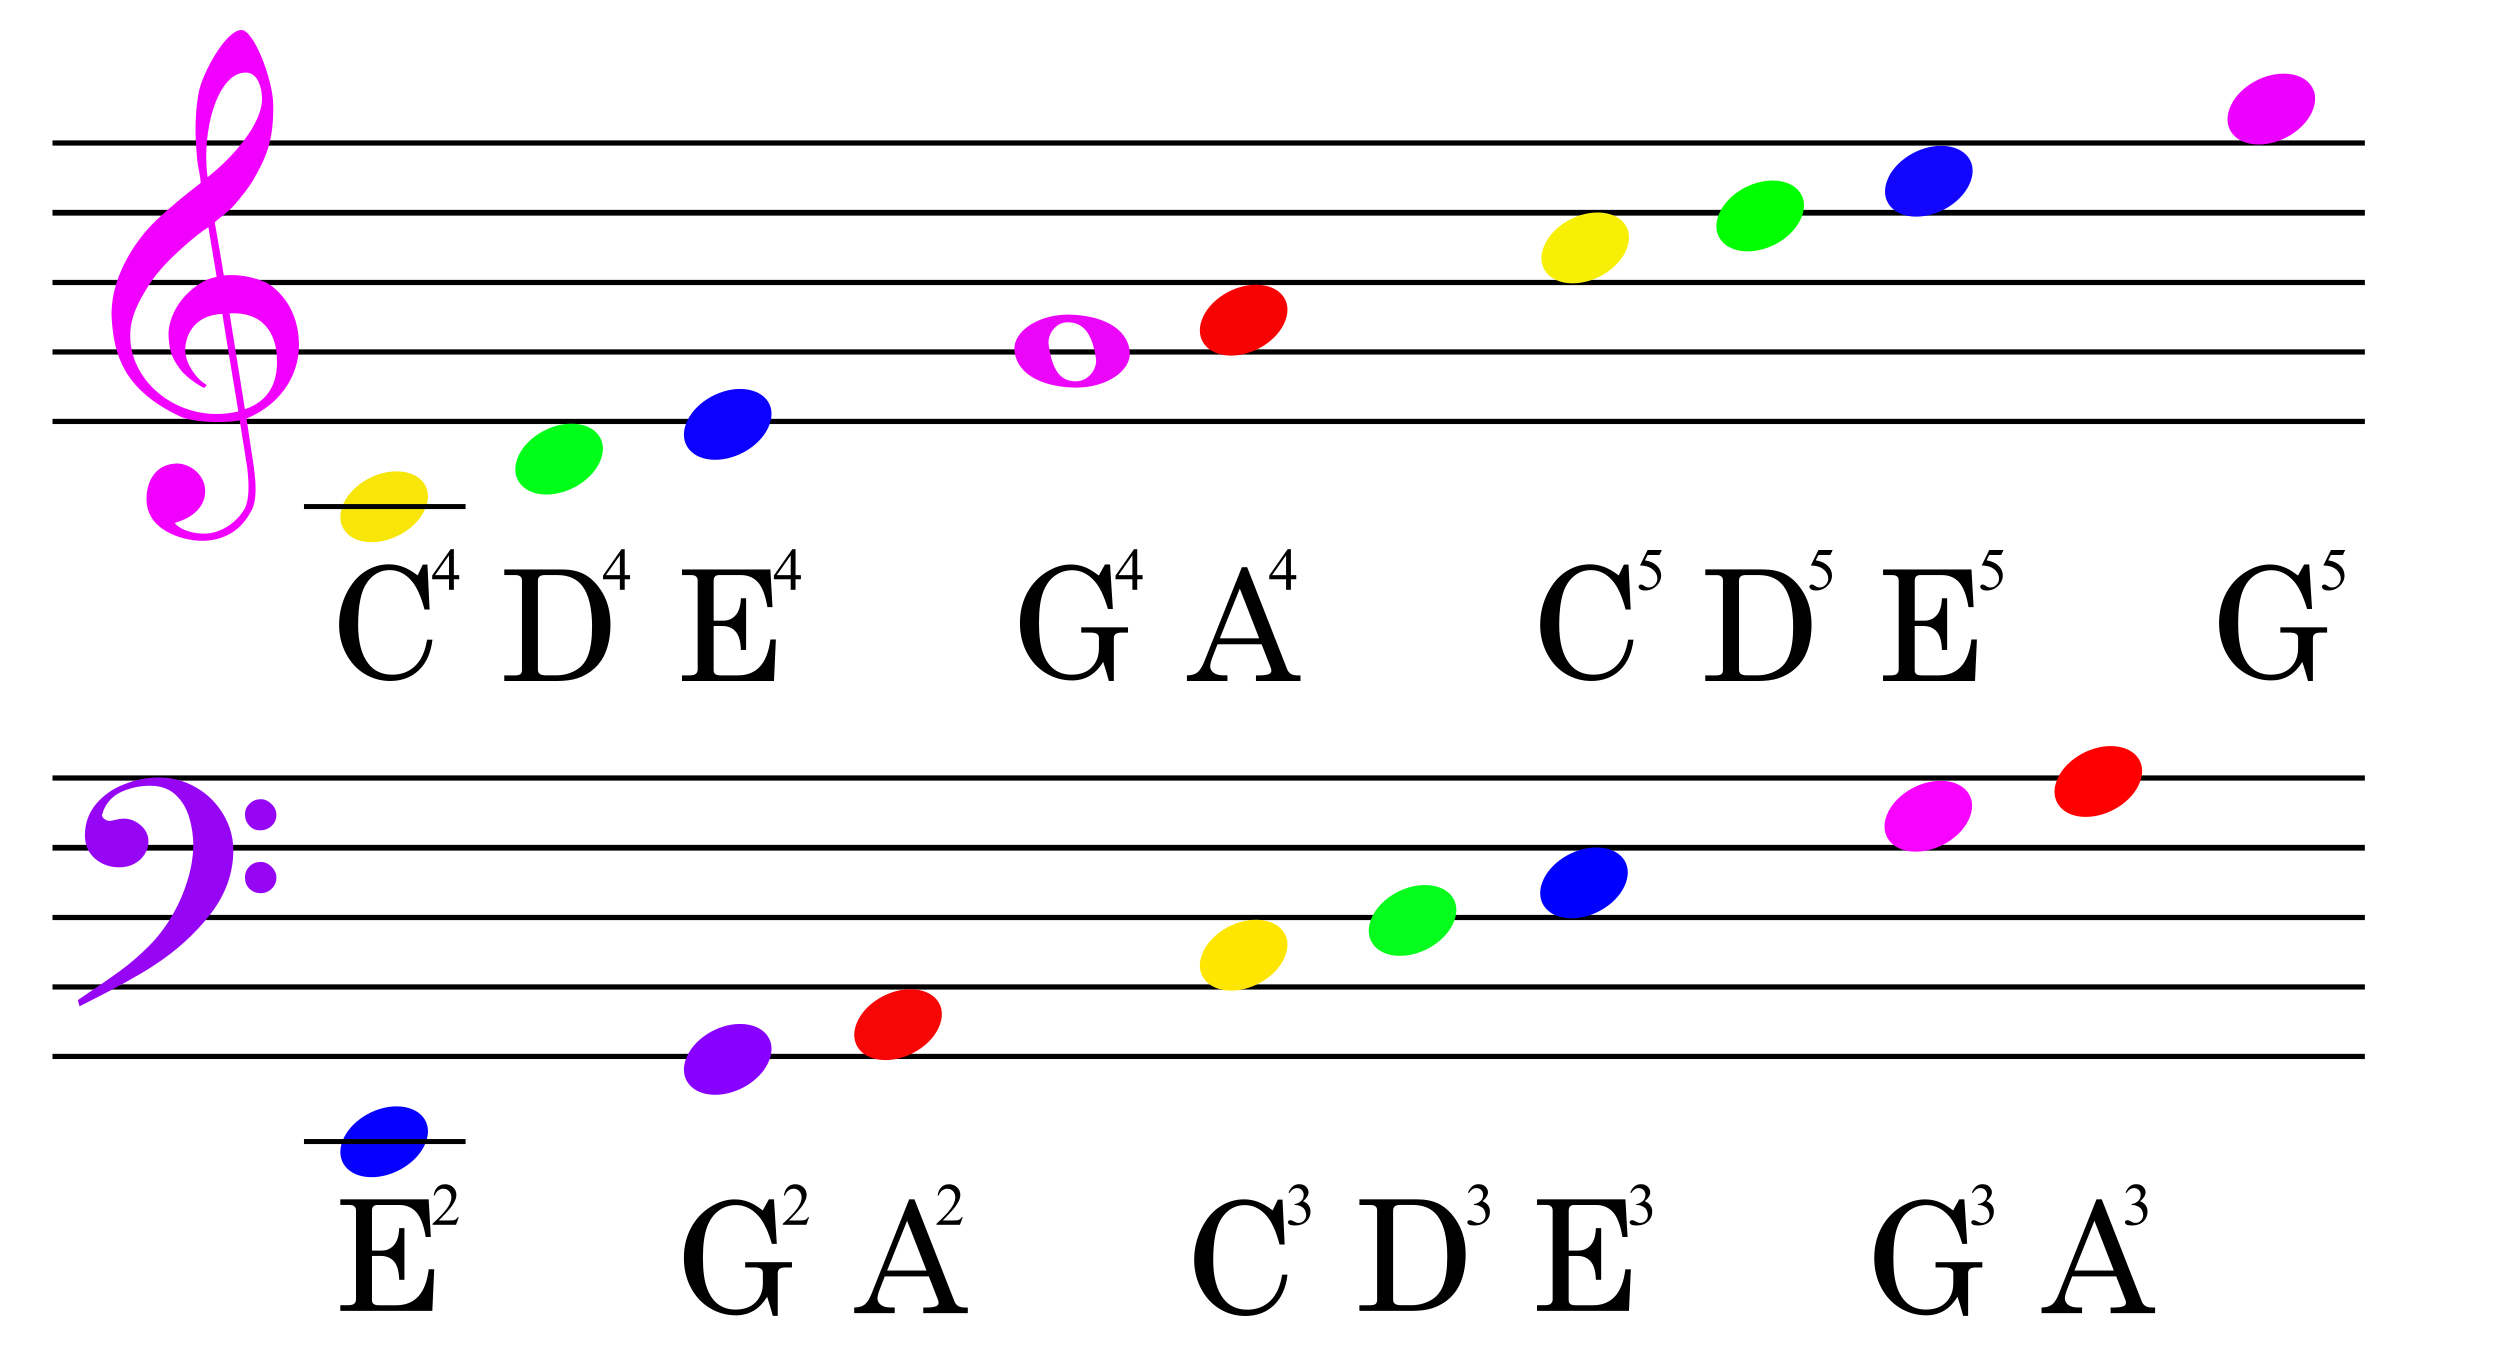 <?xml version="1.0" encoding="utf-8"?>
<!-- Generator: Adobe Illustrator 13.0.2, SVG Export Plug-In . SVG Version: 6.00 Build 14948)  -->
<!DOCTYPE svg PUBLIC "-//W3C//DTD SVG 1.0//EN" "http://www.w3.org/TR/2001/REC-SVG-20010904/DTD/svg10.dtd">
<svg version="1.0" id="Layer_1" xmlns="http://www.w3.org/2000/svg" xmlns:xlink="http://www.w3.org/1999/xlink" x="0px" y="0px"
	 width="500px" height="270px" viewBox="0 0 500 270" enable-background="new 0 0 500 270" xml:space="preserve">
<g id="Layer_1_1_">
</g>
<g id="Layer_2">
	<g id="Layer_2_1_">
		<g>
			<path d="M10.499,29.123v-1.044h462.473v1.044H10.499z M10.499,43.125v-1.153h462.473v1.153H10.499z M10.499,57.02v-1.044h462.473
				v1.044H10.499z M10.499,70.914V69.87h462.473v1.044H10.499z M10.499,84.809v-1.042h462.473v1.042H10.499z"/>
			<path fill="#F200FF" d="M35.969,83.271C24.656,77.888,22.844,70.97,22.35,63.884c-0.55-7.688,4.339-15.486,8.896-19.825
				c2.636-2.471,5.492-4.887,8.898-7.468c-0.111-1.922-0.55-2.692-0.77-5.437c-0.055-1.153-0.769-6.535,0.384-12.741
				C40.472,14.732,45.086,6.056,48.271,6c2.472-0.055,6.261,9.832,6.372,14.774c0.164,7.634-1.647,11.093-3.9,15.047
				c-1.153,1.978-2.361,3.351-3.625,4.889c-1.317,1.592-2.8,2.525-4.173,3.734c0,0,1.758,9.939,1.812,10.654
				c3.515-0.439,7.798,0.821,9.337,1.922c3.898,2.91,5.381,6.92,5.656,10.818c0.495,6.205-2.911,12.741-10.435,15.872
				c0,0,1.153,7.907,1.428,9.556c0.604,4.336,0.495,7.084-0.439,8.84c-1.592,2.966-4.173,5.711-9.171,6.043
				c-3.845,0.218-11.424-1.701-11.808-7.745c-0.221-3.57,1.373-7.413,5.71-7.687c2.636-0.22,5.767,1.977,5.986,5.106
				c0.22,2.692-1.537,5.493-6.095,6.756c0.714,0.989,2.855,2.146,5.931,2.146c3.185,0,6.479-2.146,8.073-4.998
				c0.989-1.867,0.878-5.219,0.495-8.293c-0.166-1.045-1.483-9.337-1.483-9.337C43.878,84.755,38.275,84.369,35.969,83.271z
				 M37.067,70.256c0.109,2.635,2.306,5.712,4.337,6.754c-0.273,0.166-0.548,0.605-0.548,0.605c-2.253-1.1-4.175-2.91-4.669-3.57
				c-1.592-2.14-2.251-3.349-2.471-6.59c-0.219-3.021,1.428-7.083,5.107-9.94c1.922-1.428,2.856-1.758,4.503-2.142l-1.647-9.94
				c-1.703,0.987-8.732,6.646-11.697,11.258c-2.636,4.12-4.229,7.415-3.9,11.479c0.659,9.172,10.709,16.696,21.583,14.115
				c0,0-3.24-19.497-3.187-19.497C38.495,63.005,36.902,67.62,37.067,70.256z M41.517,35.439
				c4.778-3.734,11.258-10.765,10.874-16.202c-0.109-1.701-0.823-4.777-3.295-4.723C43.438,14.569,40.251,26.375,41.517,35.439z
				 M48.985,81.844c6.317-2.142,6.592-7.579,6.372-10.82c-0.221-2.69-1.428-8.733-9.448-8.347L48.985,81.844z"/>
			<g>
				<path fill="#00FF18" d="M114.4,84.738c4.669,0.055,7.25,3.243,5.767,7.14c-1.428,3.955-6.371,7.086-10.984,7.029
					c-4.612-0.052-7.193-3.295-5.712-7.191C104.899,87.815,109.788,84.686,114.4,84.738z"/>
				<g>
					<path d="M100.852,113.887h11.524c1.709,0,3.163,0.303,4.359,0.905c1.488,0.763,2.752,2.036,3.793,3.815
						c1.039,1.781,1.562,3.887,1.562,6.32c0,2.012-0.313,3.825-0.935,5.434c-0.473,1.238-1.2,2.32-2.181,3.244
						c-0.98,0.925-2.174,1.617-3.582,2.083c-1.056,0.34-2.464,0.517-4.224,0.517h-10.316v-1.126h2.117
						c0.537,0,0.905-0.085,1.113-0.253c0.208-0.174,0.31-0.439,0.31-0.803v-17.98c0-0.312-0.11-0.561-0.332-0.748
						c-0.225-0.186-0.531-0.277-0.923-0.277h-2.285V113.887z M108.912,115.016c-0.454,0-0.788,0.096-1.006,0.287
						c-0.216,0.188-0.323,0.476-0.323,0.859v17.811c0,0.36,0.125,0.637,0.377,0.819c0.251,0.187,0.681,0.28,1.284,0.28h1.904
						c1.703,0,3.191-0.438,4.471-1.312c0.836-0.584,1.47-1.404,1.904-2.463c0.593-1.428,0.892-3.398,0.892-5.915
						c0-3.724-0.649-6.45-1.949-8.18c-1.108-1.461-2.781-2.188-5.017-2.188h-2.537V115.016z"/>
				</g>
			</g>
			<g>
				<path fill="#0C00FF" d="M148.126,77.791c4.667,0.056,7.249,3.24,5.765,7.14c-1.426,3.954-6.37,7.084-10.982,7.031
					c-4.614-0.055-7.195-3.295-5.712-7.193C138.625,80.867,143.512,77.736,148.126,77.791z"/>
				<g>
					<path d="M136.401,113.887h17.672l0.429,7.536h-1.019c-0.402-2.378-1.039-4.04-1.909-4.985c-0.87-0.947-2.003-1.42-3.399-1.42
						h-4.374c-0.352,0-0.617,0.097-0.8,0.287c-0.181,0.189-0.271,0.481-0.271,0.875v7.955h1.916c1.027,0,1.857-0.367,2.495-1.101
						c0.639-0.731,0.984-1.859,1.034-3.377h1.044v10.325h-1.044c-0.05-1.707-0.4-2.928-1.049-3.666
						c-0.649-0.741-1.532-1.109-2.646-1.109h-1.75v8.873c0,0.323,0.109,0.568,0.325,0.742c0.216,0.171,0.575,0.253,1.078,0.253
						h3.454c3.753,0,5.913-2.396,6.486-7.187h1.1l-0.377,8.312H136.4v-1.126h1.523c0.593,0,1.011-0.104,1.252-0.309
						c0.24-0.207,0.362-0.504,0.362-0.897V116.18c0-0.395-0.107-0.685-0.318-0.875c-0.211-0.192-0.541-0.287-0.996-0.287H136.4
						L136.401,113.887L136.401,113.887z"/>
				</g>
			</g>
			<g>
				<g>
					<path fill="#EC06F9" d="M213.65,62.918c6.096,0.055,11.863,2.361,12.303,7.47c0.33,3.736-4.613,7.138-10.71,7.138
						c-6.151-0.054-11.861-2.306-12.354-7.411C202.559,66.322,207.552,62.918,213.65,62.918z M215.131,76.264
						c2.637,0,4.34-2.529,4.064-4.559c-0.605-4.009-1.979-7.25-5.604-7.25c-2.637,0-4.173,2.581-3.843,4.612
						C210.355,73.078,211.509,76.264,215.131,76.264z"/>
				</g>
				<g>
					<path d="M219.76,115.114l1.229-2.222h1.021l0.562,8.903h-0.991c-0.751-2.562-1.64-4.416-2.66-5.562
						c-1.302-1.461-2.795-2.188-4.479-2.188c-1.291,0-2.449,0.367-3.471,1.103c-1.023,0.731-1.809,1.832-2.354,3.298
						c-0.547,1.464-0.819,3.53-0.819,6.188c0,2.582,0.272,4.601,0.821,6.054c0.546,1.457,1.302,2.529,2.264,3.218
						c0.965,0.686,2.096,1.03,3.391,1.03c1.756,0,3.114-0.492,4.074-1.475c0.959-0.982,1.438-2.254,1.438-3.812v-2.092
						c0-0.332-0.13-0.588-0.386-0.769c-0.258-0.179-0.68-0.271-1.262-0.271h-1.893v-1.045h9.357v1.045h-1.268
						c-0.564,0-0.969,0.101-1.211,0.295s-0.361,0.479-0.361,0.854v8.532h-0.992c-0.359-1.327-0.737-2.604-1.129-3.821
						c-0.754,1.237-1.649,2.165-2.691,2.784c-1.04,0.616-2.219,0.928-3.537,0.928c-1.88,0-3.624-0.479-5.227-1.446
						c-1.604-0.967-2.871-2.324-3.801-4.08c-0.93-1.754-1.396-3.737-1.396-5.949c0-2.223,0.468-4.213,1.401-5.973
						c0.934-1.759,2.211-3.156,3.832-4.192c1.623-1.037,3.262-1.552,4.92-1.552c0.942,0,1.844,0.158,2.705,0.476
						C217.7,113.686,218.672,114.268,219.76,115.114z"/>
				</g>
			</g>
			<g>
				<path fill="#F70303" d="M251.312,56.952c4.668,0.054,7.25,3.24,5.764,7.138c-1.43,3.956-6.369,7.086-10.98,7.031
					c-4.613-0.055-7.193-3.295-5.711-7.195C241.812,60.027,246.697,56.895,251.312,56.952z"/>
				<g>
					<path d="M248.374,113.434h1.056l7.993,20.404c0.323,0.821,0.979,1.235,1.976,1.235h0.695v1.126h-8.904v-1.126h0.711
						c0.932,0,1.578-0.101,1.971-0.302c0.259-0.142,0.396-0.355,0.396-0.646c0-0.172-0.033-0.354-0.105-0.543l-1.844-4.73H243.5
						l-1.052,2.713c-0.273,0.723-0.409,1.298-0.409,1.716c0,0.493,0.229,0.916,0.688,1.266c0.459,0.353,1.125,0.526,2.002,0.526
						h0.754v1.128h-8.099v-1.126c0.867,0,1.554-0.188,2.06-0.562c0.502-0.378,0.965-1.094,1.391-2.148L248.374,113.434z
						 M247.959,117.721l-3.996,9.951h7.877L247.959,117.721z"/>
				</g>
			</g>
			<g>
				<path fill="#F7F006" d="M319.625,42.497c4.67,0.053,7.252,3.24,5.766,7.138c-1.428,3.956-6.362,7.084-10.979,7.031
					c-4.612-0.055-7.188-3.295-5.708-7.195C310.121,45.572,315.013,42.441,319.625,42.497z"/>
				<g>
					<path d="M323.745,115.08l1.021-2.157h0.938l0.429,8.981h-1.019c-0.664-2.541-1.495-4.416-2.498-5.62
						c-1.243-1.511-2.729-2.263-4.454-2.263c-1.867,0-3.388,0.836-4.562,2.509c-1.175,1.672-1.756,4.503-1.756,8.493
						c0,3.355,0.675,5.912,2.021,7.679c1.146,1.492,2.752,2.235,4.813,2.235c1.812,0,3.326-0.58,4.55-1.741
						c1.229-1.162,2.022-2.914,2.396-5.259h1.072c-0.312,2.654-1.227,4.691-2.729,6.119c-1.508,1.428-3.409,2.14-5.698,2.14
						c-1.854,0-3.562-0.468-5.11-1.402c-1.559-0.937-2.795-2.278-3.729-4.034c-0.93-1.757-1.396-3.681-1.396-5.769
						c0-2.222,0.479-4.308,1.438-6.259c0.964-1.948,2.188-3.413,3.688-4.397c1.495-0.979,3.104-1.468,4.835-1.468
						c0.964,0,1.896,0.169,2.805,0.502C321.7,113.701,322.683,114.277,323.745,115.08z"/>
				</g>
			</g>
			<g>
				<path fill="#00FF00" d="M354.62,36.107c4.666,0.056,7.247,3.242,5.762,7.14c-1.426,3.954-6.372,7.084-10.979,7.029
					c-4.614-0.054-7.193-3.295-5.712-7.193C345.117,39.183,350.004,36.052,354.62,36.107z"/>
				<g>
					<path d="M341.068,113.885h11.521c1.708,0,3.164,0.303,4.361,0.905c1.481,0.763,2.753,2.037,3.792,3.815
						c1.039,1.779,1.559,3.888,1.559,6.32c0,2.012-0.312,3.825-0.935,5.434c-0.476,1.238-1.198,2.32-2.187,3.246
						c-0.979,0.923-2.178,1.615-3.584,2.081c-1.055,0.342-2.466,0.519-4.224,0.519h-10.319v-1.126h2.118
						c0.535,0,0.903-0.085,1.111-0.255c0.205-0.174,0.309-0.438,0.309-0.799v-17.98c0-0.312-0.104-0.559-0.33-0.746
						c-0.223-0.186-0.524-0.279-0.924-0.279h-2.284L341.068,113.885L341.068,113.885z M349.13,115.014
						c-0.456,0-0.788,0.096-1.006,0.286c-0.217,0.188-0.323,0.476-0.323,0.86v17.809c0,0.361,0.125,0.637,0.378,0.821
						c0.252,0.187,0.688,0.28,1.284,0.28h1.902c1.703,0,3.188-0.438,4.474-1.312c0.834-0.584,1.466-1.404,1.898-2.463
						c0.597-1.428,0.895-3.398,0.895-5.914c0-3.724-0.646-6.451-1.948-8.181c-1.104-1.461-2.775-2.187-5.019-2.187L349.13,115.014
						L349.13,115.014z"/>
				</g>
			</g>
			<g>
				<path fill="#1206FF" d="M388.343,29.162c4.667,0.056,7.248,3.24,5.771,7.14c-1.436,3.954-6.371,7.084-10.985,7.029
					c-4.612-0.055-7.188-3.295-5.71-7.193C378.84,32.238,383.729,29.107,388.343,29.162z"/>
				<g>
					<path d="M376.617,113.887h17.674l0.429,7.536h-1.021c-0.4-2.378-1.036-4.04-1.907-4.985c-0.87-0.947-2.001-1.42-3.397-1.42
						h-4.367c-0.354,0-0.619,0.097-0.809,0.287c-0.181,0.189-0.27,0.481-0.27,0.875v7.955h1.914c1.021,0,1.854-0.367,2.494-1.101
						c0.64-0.731,0.979-1.859,1.028-3.377h1.044v10.325h-1.044c-0.05-1.707-0.396-2.928-1.047-3.666
						c-0.646-0.741-1.532-1.109-2.646-1.109h-1.748v8.873c0,0.323,0.104,0.568,0.318,0.742c0.223,0.171,0.575,0.253,1.077,0.253
						h3.456c3.751,0,5.911-2.396,6.484-7.187h1.102l-0.379,8.312H376.61v-1.126h1.521c0.6,0,1.016-0.104,1.25-0.309
						c0.241-0.207,0.362-0.504,0.362-0.897V116.18c0-0.395-0.104-0.685-0.315-0.875c-0.213-0.192-0.543-0.287-0.991-0.287h-1.824
						L376.617,113.887L376.617,113.887z"/>
				</g>
			</g>
			<g>
				<path fill="#EC00FF" d="M456.84,14.73c4.668,0.055,7.249,3.241,5.771,7.14c-1.435,3.954-6.37,7.084-10.984,7.029
					c-4.612-0.053-7.191-3.295-5.71-7.193C447.336,17.806,452.225,14.675,456.84,14.73z"/>
				<g>
					<path d="M459.599,115.114l1.229-2.222h1.02l0.562,8.903h-0.992c-0.752-2.562-1.636-4.416-2.659-5.562
						c-1.303-1.461-2.796-2.188-4.479-2.188c-1.292,0-2.452,0.367-3.476,1.103c-1.021,0.731-1.809,1.832-2.354,3.298
						c-0.545,1.464-0.821,3.53-0.821,6.188c0,2.582,0.273,4.601,0.823,6.054c0.544,1.457,1.302,2.529,2.264,3.218
						c0.964,0.686,2.103,1.03,3.396,1.03c1.755,0,3.105-0.492,4.066-1.475c0.96-0.982,1.438-2.254,1.438-3.812v-2.092
						c0-0.332-0.126-0.588-0.386-0.769c-0.259-0.179-0.687-0.271-1.269-0.271h-1.894v-1.045h9.354v1.045h-1.269
						c-0.562,0-0.97,0.101-1.211,0.295c-0.244,0.194-0.363,0.479-0.363,0.854v8.532H461.6c-0.357-1.327-0.734-2.604-1.129-3.821
						c-0.754,1.237-1.646,2.165-2.688,2.784c-1.039,0.616-2.224,0.928-3.539,0.928c-1.881,0-3.62-0.479-5.229-1.446
						c-1.604-0.967-2.866-2.324-3.803-4.08c-0.93-1.754-1.396-3.737-1.396-5.949c0-2.223,0.467-4.213,1.396-5.973
						c0.938-1.759,2.214-3.156,3.835-4.192c1.617-1.037,3.262-1.552,4.914-1.552c0.947,0,1.85,0.158,2.705,0.476
						C457.543,113.686,458.513,114.268,459.599,115.114z"/>
				</g>
			</g>
			<g>
				<path fill="#F7E608" d="M79.411,94.27c4.667,0.054,7.249,3.24,5.766,7.138c-1.428,3.957-6.371,7.088-10.984,7.03
					c-4.614-0.054-7.192-3.295-5.71-7.192C69.908,97.348,74.797,94.214,79.411,94.27z"/>
				<g>
					<path d="M83.53,115.08l1.022-2.157h0.938l0.429,8.981H84.9c-0.666-2.541-1.495-4.416-2.498-5.62
						c-1.247-1.511-2.73-2.263-4.456-2.263c-1.867,0-3.387,0.836-4.561,2.509c-1.175,1.672-1.758,4.503-1.758,8.493
						c0,3.355,0.676,5.912,2.018,7.679c1.146,1.492,2.753,2.235,4.822,2.235c1.809,0,3.325-0.58,4.549-1.741
						c1.223-1.162,2.024-2.914,2.396-5.259h1.073c-0.312,2.654-1.22,4.691-2.729,6.119c-1.508,1.428-3.409,2.14-5.698,2.14
						c-1.86,0-3.565-0.468-5.117-1.402c-1.55-0.937-2.795-2.278-3.724-4.034c-0.929-1.757-1.395-3.681-1.395-5.769
						c0-2.222,0.479-4.308,1.438-6.259c0.96-1.948,2.187-3.413,3.684-4.397c1.494-0.979,3.107-1.468,4.835-1.468
						c0.963,0,1.896,0.169,2.8,0.502C81.485,113.701,82.468,114.277,83.53,115.08z"/>
				</g>
				<line fill="none" stroke="#000000" x1="60.794" y1="101.312" x2="93.115" y2="101.312"/>
			</g>
			<g>
				<path d="M91.841,115.025v0.832h-1.067v2.102h-0.969v-2.102h-3.367v-0.752l3.691-5.268h0.645v5.186h1.067V115.025z
					 M89.804,115.025v-3.949l-2.792,3.949H89.804z"/>
			</g>
			<g>
				<path d="M400.696,110.005l-0.461,0.997h-2.396l-0.521,1.068c1.035,0.152,1.854,0.535,2.463,1.156
					c0.521,0.53,0.773,1.155,0.773,1.877c0,0.416-0.084,0.805-0.255,1.16c-0.171,0.356-0.384,0.659-0.643,0.909
					c-0.256,0.248-0.543,0.451-0.863,0.605c-0.449,0.215-0.908,0.323-1.384,0.323c-0.479,0-0.823-0.08-1.038-0.244
					c-0.219-0.163-0.326-0.34-0.326-0.537c0-0.109,0.045-0.206,0.143-0.29c0.089-0.084,0.195-0.126,0.338-0.126
					c0.103,0,0.188,0.015,0.267,0.047c0.077,0.029,0.206,0.109,0.391,0.24c0.302,0.203,0.599,0.306,0.896,0.306
					c0.461,0,0.861-0.174,1.207-0.521c0.345-0.347,0.52-0.768,0.52-1.262c0-0.482-0.147-0.93-0.464-1.348
					c-0.311-0.416-0.729-0.739-1.272-0.967c-0.433-0.174-1.014-0.276-1.743-0.305l1.521-3.092L400.696,110.005L400.696,110.005
					L400.696,110.005z"/>
			</g>
			<g>
				<path d="M366.528,110.005l-0.458,0.997h-2.396l-0.521,1.068c1.036,0.152,1.854,0.535,2.464,1.156
					c0.521,0.53,0.781,1.155,0.781,1.877c0,0.416-0.093,0.805-0.26,1.16c-0.173,0.356-0.388,0.659-0.645,0.909
					c-0.258,0.248-0.544,0.451-0.861,0.605c-0.443,0.215-0.911,0.323-1.386,0.323s-0.823-0.08-1.039-0.244
					c-0.218-0.163-0.327-0.34-0.327-0.537c0-0.109,0.047-0.206,0.143-0.29c0.089-0.084,0.196-0.126,0.341-0.126
					c0.101,0,0.188,0.015,0.267,0.047c0.077,0.031,0.204,0.109,0.396,0.24c0.294,0.203,0.591,0.306,0.893,0.306
					c0.459,0,0.859-0.174,1.205-0.521c0.347-0.347,0.521-0.768,0.521-1.262c0-0.482-0.15-0.93-0.468-1.348
					c-0.309-0.416-0.729-0.739-1.271-0.967c-0.434-0.174-1.016-0.276-1.742-0.305l1.521-3.092h2.854v0.001h-0.004v0.003H366.528z"/>
			</g>
			<g>
				<path d="M332.359,110.005l-0.457,0.997h-2.396l-0.521,1.068c1.038,0.152,1.854,0.535,2.466,1.156
					c0.52,0.53,0.777,1.155,0.777,1.877c0,0.416-0.092,0.805-0.26,1.16c-0.173,0.356-0.386,0.659-0.642,0.909
					c-0.259,0.248-0.547,0.451-0.863,0.605c-0.452,0.215-0.91,0.323-1.386,0.323c-0.479,0-0.823-0.08-1.039-0.244
					c-0.219-0.163-0.325-0.34-0.325-0.537c0-0.109,0.043-0.206,0.136-0.29c0.097-0.084,0.202-0.126,0.345-0.126
					c0.103,0,0.188,0.015,0.267,0.047c0.077,0.031,0.208,0.109,0.391,0.24c0.293,0.203,0.599,0.306,0.896,0.306
					c0.457,0,0.859-0.174,1.203-0.521c0.347-0.347,0.521-0.768,0.521-1.262c0-0.482-0.147-0.93-0.465-1.348
					c-0.31-0.416-0.729-0.739-1.28-0.967c-0.426-0.174-1.006-0.276-1.734-0.305l1.521-3.092L332.359,110.005L332.359,110.005
					L332.359,110.005z"/>
			</g>
			<g>
				<path d="M259.249,115.025v0.832h-1.067v2.102h-0.969v-2.102h-3.367v-0.752l3.69-5.268h0.646v5.186h1.067V115.025z
					 M257.213,115.025v-3.949l-2.792,3.949H257.213z"/>
			</g>
			<g>
				<path d="M228.514,115.025v0.832h-1.068v2.102h-0.967v-2.102h-3.369v-0.752l3.691-5.268h0.645v5.186h1.068V115.025z
					 M226.479,115.025v-3.949l-2.791,3.949H226.479z"/>
			</g>
			<g>
				<path d="M160.177,115.025v0.832h-1.068v2.102h-0.967v-2.102h-3.367v-0.752l3.689-5.268h0.645v5.186h1.068V115.025z
					 M158.142,115.025v-3.949l-2.792,3.949H158.142z"/>
			</g>
			<g>
				<path d="M126.01,115.025v0.832h-1.067v2.102h-0.969v-2.102h-3.367v-0.752l3.69-5.268h0.646v5.186h1.067V115.025z
					 M123.974,115.025v-3.949l-2.792,3.949H123.974z"/>
			</g>
			<g>
				<path d="M469.031,110.005l-0.459,0.997h-2.396l-0.521,1.068c1.037,0.152,1.854,0.535,2.465,1.156
					c0.521,0.53,0.779,1.155,0.779,1.877c0,0.416-0.085,0.805-0.262,1.16c-0.171,0.356-0.384,0.659-0.642,0.909
					c-0.256,0.248-0.543,0.451-0.863,0.605c-0.442,0.215-0.91,0.323-1.384,0.323c-0.477,0-0.825-0.08-1.039-0.244
					c-0.218-0.163-0.325-0.34-0.325-0.537c0-0.109,0.043-0.206,0.143-0.29c0.089-0.084,0.194-0.126,0.337-0.126
					c0.104,0,0.188,0.015,0.268,0.047c0.077,0.029,0.206,0.109,0.394,0.24c0.299,0.203,0.596,0.306,0.896,0.306
					c0.459,0,0.861-0.174,1.207-0.521c0.345-0.347,0.521-0.768,0.521-1.262c0-0.482-0.148-0.93-0.466-1.348
					c-0.312-0.416-0.73-0.739-1.271-0.967c-0.433-0.174-1.011-0.276-1.745-0.305l1.521-3.092h2.854v0.001h-0.004L469.031,110.005
					L469.031,110.005z"/>
			</g>
		</g>
		<g>
			<path d="M10.499,156.125v-1.044h462.473v1.044H10.499z M10.499,170.125v-1.152h462.473v1.152H10.499z M10.499,184.02v-1.043
				h462.473v1.043H10.499z M10.499,197.914v-1.044h462.473v1.044H10.499z M10.499,211.809v-1.043h462.473v1.043H10.499z"/>
			<g>
				<path d="M271.891,239.868h11.523c1.709,0,3.164,0.301,4.359,0.903c1.481,0.764,2.752,2.037,3.791,3.812
					c1.041,1.78,1.562,3.892,1.562,6.317c0,2.014-0.312,3.822-0.937,5.437c-0.479,1.237-1.199,2.315-2.186,3.243
					c-0.979,0.923-2.176,1.617-3.584,2.083c-1.054,0.339-2.465,0.517-4.227,0.517H271.88v-1.132H274
					c0.538,0,0.904-0.084,1.113-0.255c0.205-0.171,0.308-0.438,0.308-0.801V242.02c0-0.312-0.106-0.56-0.332-0.748
					c-0.223-0.184-0.528-0.272-0.921-0.272h-2.284v-1.126L271.891,239.868L271.891,239.868z M279.949,240.992
					c-0.455,0-0.787,0.098-1.006,0.287c-0.217,0.188-0.323,0.478-0.323,0.859v17.811c0,0.361,0.124,0.636,0.379,0.82
					c0.252,0.188,0.681,0.275,1.284,0.275h1.902c1.694,0,3.188-0.438,4.472-1.312c0.834-0.586,1.468-1.401,1.903-2.463
					c0.594-1.43,0.892-3.396,0.892-5.916c0-3.728-0.647-6.445-1.95-8.179c-1.109-1.465-2.779-2.188-5.016-2.188L279.949,240.992
					L279.949,240.992z"/>
			</g>
			<path fill="#8800FF" d="M148.126,204.791c4.667,0.057,7.249,3.238,5.765,7.141c-1.426,3.953-6.37,7.084-10.982,7.029
				c-4.614-0.055-7.195-3.295-5.712-7.193C138.625,207.866,143.512,204.734,148.126,204.791z"/>
			<g>
				<path d="M307.412,239.868h17.672l0.429,7.534h-1.021c-0.398-2.379-1.035-4.038-1.907-4.987c-0.87-0.944-2.001-1.419-3.398-1.419
					h-4.372c-0.353,0-0.612,0.098-0.801,0.286c-0.183,0.19-0.271,0.481-0.271,0.877v7.954h1.914c1.021,0,1.854-0.367,2.497-1.104
					c0.636-0.731,0.979-1.856,1.026-3.38h1.053v10.326h-1.053c-0.051-1.706-0.396-2.93-1.05-3.667
					c-0.646-0.738-1.523-1.104-2.645-1.104h-1.75v8.873c0,0.319,0.104,0.564,0.32,0.737c0.218,0.172,0.57,0.254,1.072,0.254h3.458
					c3.751,0,5.911-2.396,6.486-7.188h1.1l-0.379,8.313H307.4v-1.128h1.521c0.597,0,1.012-0.104,1.25-0.309
					c0.242-0.205,0.361-0.506,0.361-0.897V242.15c0-0.396-0.105-0.688-0.316-0.877c-0.213-0.188-0.541-0.285-0.992-0.285h-1.821
					L307.412,239.868L307.412,239.868z"/>
			</g>
			<path fill="#F70606" d="M182.191,197.844c4.669,0.057,7.25,3.241,5.767,7.141c-1.428,3.953-6.371,7.084-10.984,7.029
				c-4.612-0.055-7.193-3.295-5.712-7.188C172.688,200.919,177.579,197.79,182.191,197.844z"/>
			<g>
				<path d="M390.624,242.089l1.227-2.223h1.021l0.562,8.901h-0.983c-0.751-2.562-1.645-4.416-2.66-5.562
					c-1.304-1.458-2.796-2.188-4.479-2.188c-1.292,0-2.449,0.362-3.471,1.102c-1.021,0.73-1.809,1.834-2.354,3.299
					c-0.55,1.466-0.818,3.532-0.818,6.188c0,2.582,0.271,4.604,0.818,6.061c0.55,1.456,1.306,2.521,2.268,3.218
					c0.962,0.688,2.095,1.03,3.389,1.03c1.76,0,3.115-0.492,4.076-1.479c0.96-0.979,1.438-2.252,1.438-3.812v-2.096
					c0-0.332-0.128-0.586-0.392-0.771c-0.259-0.182-0.681-0.271-1.264-0.271h-1.891v-1.045h9.354v1.045h-1.271
					c-0.563,0-0.974,0.104-1.21,0.297c-0.241,0.191-0.362,0.479-0.362,0.853v8.534h-0.992c-0.354-1.327-0.729-2.604-1.126-3.818
					c-0.753,1.232-1.652,2.164-2.688,2.782c-1.041,0.615-2.227,0.931-3.54,0.931c-1.887,0-3.62-0.479-5.229-1.444
					c-1.603-0.97-2.869-2.325-3.801-4.079c-0.929-1.759-1.396-3.738-1.396-5.95c0-2.227,0.473-4.214,1.401-5.977
					c0.932-1.761,2.212-3.152,3.833-4.19c1.619-1.033,3.258-1.55,4.917-1.55c0.945,0,1.844,0.155,2.705,0.476
					C388.565,240.66,389.537,241.242,390.624,242.089z"/>
			</g>
			<path fill="#FFE600" d="M251.312,183.951c4.668,0.053,7.25,3.24,5.764,7.139c-1.43,3.955-6.369,7.086-10.98,7.03
				c-4.613-0.056-7.193-3.295-5.711-7.194C241.812,187.027,246.697,183.895,251.312,183.951z"/>
			<g>
				<path d="M419.298,239.868h1.056l7.995,20.403c0.321,0.823,0.979,1.229,1.979,1.229h0.689v1.128h-8.898v-1.128h0.711
					c0.926,0,1.579-0.104,1.965-0.302c0.258-0.146,0.394-0.354,0.394-0.646c0-0.172-0.03-0.354-0.104-0.544l-1.843-4.729h-8.812
					l-1.053,2.712c-0.272,0.722-0.408,1.297-0.408,1.716c0,0.492,0.232,0.915,0.688,1.271c0.459,0.354,1.126,0.521,2.001,0.521
					h0.755v1.128h-8.104v-1.127c0.866,0,1.561-0.188,2.062-0.562c0.504-0.377,0.969-1.093,1.393-2.146L419.298,239.868z
					 M418.884,244.154l-3.995,9.953h7.877L418.884,244.154z"/>
			</g>
			<path fill="#06FC1D" d="M285.09,177.005c4.669,0.056,7.252,3.241,5.766,7.138c-1.428,3.957-6.371,7.086-10.979,7.032
				c-4.613-0.055-7.193-3.296-5.715-7.194C275.589,180.082,280.479,176.949,285.09,177.005z"/>
			<path fill="#0000FF" d="M319.377,169.496c4.67,0.054,7.251,3.24,5.764,7.139c-1.428,3.957-6.361,7.088-10.979,7.03
				c-4.614-0.054-7.188-3.295-5.708-7.192C309.874,172.573,314.765,169.441,319.377,169.496z"/>
			<path fill="#F803FF" d="M388.242,156.162c4.667,0.057,7.248,3.238,5.764,7.141c-1.428,3.953-6.37,7.084-10.979,7.03
				c-4.614-0.056-7.192-3.297-5.711-7.192C378.739,159.236,383.628,156.105,388.242,156.162z"/>
			<g>
				<path d="M68.064,239.868h17.673l0.429,7.534h-1.021c-0.399-2.379-1.036-4.038-1.907-4.987c-0.87-0.944-2.001-1.419-3.397-1.419
					h-4.374c-0.352,0-0.619,0.098-0.8,0.286c-0.183,0.19-0.271,0.481-0.271,0.877v7.954h1.916c1.025,0,1.857-0.367,2.492-1.104
					c0.64-0.731,0.982-1.856,1.036-3.38h1.046v10.326H79.84c-0.05-1.706-0.401-2.93-1.047-3.667
					c-0.65-0.738-1.532-1.104-2.648-1.104h-1.75v8.873c0,0.319,0.107,0.564,0.322,0.737c0.22,0.172,0.578,0.254,1.081,0.254h3.456
					c3.751,0,5.912-2.396,6.485-7.188h1.101l-0.377,8.313H68.062v-1.128h1.527c0.593,0,1.011-0.104,1.25-0.309
					c0.241-0.205,0.362-0.506,0.362-0.897V242.15c0-0.396-0.105-0.688-0.317-0.877c-0.211-0.188-0.543-0.285-0.995-0.285h-1.825
					V239.868L68.064,239.868z"/>
			</g>
			<path fill="#FF0000" d="M422.244,149.215c4.666,0.057,7.249,3.241,5.766,7.141c-1.428,3.953-6.372,7.084-10.979,7.029
				c-4.612-0.055-7.191-3.296-5.712-7.191C412.74,152.291,417.629,149.16,422.244,149.215z"/>
			<g>
				<path d="M152.549,242.089l1.229-2.223h1.019l0.563,8.901h-0.992c-0.751-2.562-1.636-4.416-2.66-5.562
					c-1.302-1.458-2.796-2.188-4.479-2.188c-1.292,0-2.452,0.362-3.469,1.102c-1.024,0.73-1.807,1.834-2.353,3.299
					c-0.545,1.466-0.821,3.532-0.821,6.188c0,2.582,0.273,4.604,0.823,6.061c0.546,1.458,1.302,2.521,2.266,3.218
					c0.962,0.688,2.093,1.03,3.389,1.03c1.757,0,3.114-0.492,4.073-1.479c0.96-0.979,1.438-2.252,1.438-3.812v-2.096
					c0-0.332-0.125-0.586-0.385-0.771c-0.256-0.182-0.681-0.271-1.262-0.271h-1.894v-1.045h9.357v1.045h-1.267
					c-0.565,0-0.969,0.104-1.21,0.297c-0.245,0.191-0.364,0.479-0.364,0.853v8.534h-0.991c-0.362-1.327-0.739-2.604-1.128-3.818
					c-0.75,1.232-1.651,2.164-2.69,2.782c-1.039,0.615-2.221,0.931-3.54,0.931c-1.88,0-3.62-0.479-5.226-1.444
					c-1.606-0.97-2.871-2.325-3.801-4.079c-0.93-1.759-1.396-3.738-1.396-5.95c0-2.227,0.466-4.214,1.399-5.977
					c0.933-1.761,2.212-3.152,3.833-4.19c1.619-1.033,3.26-1.55,4.916-1.55c0.947,0,1.845,0.155,2.705,0.476
					C150.491,240.66,151.465,241.242,152.549,242.089z"/>
			</g>
			<path fill="#0600FF" d="M79.411,221.27c4.667,0.06,7.249,3.24,5.766,7.144c-1.428,3.957-6.371,7.088-10.984,7.024
				c-4.614-0.053-7.192-3.295-5.71-7.188C69.908,224.348,74.797,221.214,79.411,221.27z"/>
			<g>
				<path d="M254.542,242.08l1.021-2.157h0.939l0.43,8.981h-1.021c-0.663-2.54-1.494-4.416-2.496-5.619
					c-1.246-1.51-2.729-2.264-4.455-2.264c-1.867,0-3.388,0.836-4.562,2.51c-1.174,1.673-1.756,4.504-1.756,8.494
					c0,3.354,0.674,5.91,2.018,7.678c1.146,1.49,2.752,2.234,4.82,2.234c1.81,0,3.327-0.578,4.549-1.74
					c1.225-1.163,2.023-2.914,2.396-5.258h1.072c-0.312,2.646-1.222,4.688-2.729,6.117c-1.506,1.428-3.408,2.141-5.699,2.141
					c-1.859,0-3.562-0.469-5.114-1.402c-1.552-0.936-2.796-2.279-3.724-4.033c-0.93-1.758-1.396-3.682-1.396-5.77
					c0-2.221,0.479-4.309,1.438-6.26c0.963-1.948,2.188-3.414,3.685-4.396c1.496-0.98,3.106-1.468,4.838-1.468
					c0.962,0,1.894,0.169,2.802,0.502C252.497,240.701,253.479,241.277,254.542,242.08z"/>
			</g>
			<line fill="none" stroke="#000000" x1="60.794" y1="228.311" x2="93.115" y2="228.311"/>
			<g>
				<path d="M91.759,243.426l-0.558,1.533h-4.693v-0.218c1.379-1.259,2.354-2.286,2.917-3.084s0.845-1.529,0.845-2.188
					c0-0.504-0.154-0.918-0.464-1.242c-0.309-0.328-0.679-0.48-1.108-0.48c-0.392,0-0.744,0.105-1.052,0.342
					c-0.312,0.229-0.54,0.562-0.691,1.006h-0.216c0.099-0.723,0.349-1.271,0.754-1.668c0.404-0.386,0.91-0.58,1.515-0.58
					c0.646,0,1.185,0.208,1.618,0.622c0.431,0.414,0.646,0.903,0.646,1.474c0,0.396-0.095,0.805-0.281,1.203
					c-0.289,0.637-0.759,1.309-1.408,2.018c-0.972,1.062-1.583,1.703-1.824,1.923h2.077c0.422,0,0.719-0.017,0.888-0.046
					c0.173-0.033,0.325-0.096,0.462-0.189c0.138-0.095,0.255-0.23,0.357-0.41h0.216V243.426z"/>
			</g>
			<g>
				<path d="M425.108,238.518c0.227-0.539,0.515-0.949,0.854-1.242c0.347-0.291,0.777-0.438,1.294-0.438
					c0.644,0,1.126,0.207,1.466,0.621c0.264,0.309,0.396,0.639,0.396,0.991c0,0.579-0.366,1.178-1.093,1.796
					c0.482,0.191,0.854,0.465,1.104,0.82c0.249,0.354,0.375,0.771,0.375,1.254c0,0.688-0.218,1.285-0.657,1.791
					c-0.562,0.656-1.396,0.983-2.479,0.983c-0.538,0-0.901-0.065-1.096-0.198c-0.191-0.133-0.288-0.275-0.288-0.434
					c0-0.107,0.043-0.214,0.136-0.3c0.092-0.085,0.201-0.129,0.332-0.129c0.097,0,0.197,0.021,0.298,0.047
					c0.067,0.021,0.218,0.091,0.454,0.216c0.234,0.119,0.394,0.193,0.484,0.225c0.145,0.041,0.3,0.062,0.465,0.062
					c0.396,0,0.747-0.153,1.04-0.466c0.295-0.312,0.438-0.678,0.438-1.102c0-0.312-0.062-0.606-0.202-0.897
					c-0.104-0.224-0.217-0.39-0.337-0.5c-0.168-0.155-0.396-0.3-0.688-0.427c-0.294-0.129-0.592-0.188-0.896-0.188h-0.188v-0.177
					c0.311-0.038,0.617-0.147,0.929-0.335c0.313-0.188,0.538-0.404,0.679-0.664c0.146-0.261,0.211-0.539,0.211-0.854
					c0-0.396-0.12-0.729-0.38-0.975c-0.25-0.25-0.562-0.374-0.938-0.374c-0.605,0-1.111,0.325-1.521,0.974L425.108,238.518z"/>
			</g>
			<g>
				<path d="M394.373,238.518c0.229-0.539,0.515-0.949,0.857-1.242c0.349-0.291,0.771-0.438,1.296-0.438
					c0.637,0,1.125,0.207,1.467,0.621c0.258,0.309,0.385,0.639,0.385,0.991c0,0.579-0.361,1.178-1.089,1.796
					c0.487,0.191,0.858,0.465,1.109,0.82c0.25,0.354,0.375,0.771,0.375,1.254c0,0.688-0.226,1.285-0.656,1.791
					c-0.572,0.656-1.398,0.983-2.482,0.983c-0.534,0-0.896-0.065-1.093-0.198c-0.196-0.133-0.292-0.275-0.292-0.434
					c0-0.107,0.046-0.214,0.138-0.3c0.101-0.085,0.205-0.129,0.33-0.129c0.104,0,0.198,0.021,0.3,0.047
					c0.065,0.021,0.226,0.091,0.453,0.216c0.234,0.119,0.397,0.193,0.487,0.225c0.146,0.041,0.3,0.062,0.465,0.062
					c0.398,0,0.745-0.153,1.039-0.466c0.296-0.312,0.444-0.678,0.444-1.102c0-0.312-0.069-0.606-0.207-0.897
					c-0.104-0.224-0.211-0.39-0.333-0.5c-0.169-0.155-0.397-0.3-0.69-0.427c-0.294-0.129-0.595-0.188-0.896-0.188h-0.188v-0.177
					c0.312-0.038,0.62-0.147,0.938-0.335c0.308-0.188,0.534-0.404,0.677-0.664c0.141-0.261,0.211-0.539,0.211-0.854
					c0-0.396-0.127-0.729-0.379-0.975c-0.253-0.248-0.566-0.374-0.943-0.374c-0.604,0-1.105,0.325-1.519,0.974L394.373,238.518z"/>
			</g>
			<g>
				<path d="M326.038,238.518c0.228-0.539,0.514-0.949,0.859-1.242c0.347-0.291,0.771-0.438,1.294-0.438
					c0.639,0,1.126,0.207,1.465,0.621c0.258,0.309,0.389,0.639,0.389,0.991c0,0.579-0.363,1.178-1.091,1.796
					c0.487,0.191,0.854,0.465,1.104,0.82c0.258,0.354,0.383,0.771,0.383,1.254c0,0.688-0.227,1.285-0.657,1.791
					c-0.571,0.656-1.396,0.983-2.482,0.983c-0.534,0-0.896-0.065-1.095-0.198c-0.192-0.133-0.289-0.275-0.289-0.434
					c0-0.107,0.045-0.214,0.137-0.3c0.095-0.085,0.203-0.129,0.332-0.129c0.104,0,0.196,0.021,0.3,0.047
					c0.065,0.021,0.224,0.091,0.451,0.216c0.234,0.119,0.397,0.193,0.487,0.225c0.145,0.041,0.299,0.062,0.463,0.062
					c0.398,0,0.747-0.153,1.041-0.466c0.297-0.312,0.444-0.678,0.444-1.102c0-0.312-0.07-0.606-0.206-0.897
					c-0.104-0.224-0.213-0.39-0.332-0.5c-0.171-0.155-0.399-0.3-0.694-0.427c-0.291-0.129-0.592-0.188-0.896-0.188h-0.188v-0.177
					c0.312-0.038,0.617-0.147,0.931-0.335c0.312-0.188,0.536-0.404,0.684-0.664c0.142-0.261,0.212-0.539,0.212-0.854
					c0-0.396-0.124-0.729-0.379-0.975c-0.252-0.25-0.566-0.374-0.942-0.374c-0.604,0-1.11,0.325-1.519,0.974L326.038,238.518z"/>
			</g>
			<g>
				<path d="M293.587,238.518c0.228-0.539,0.513-0.949,0.858-1.242c0.347-0.291,0.777-0.438,1.294-0.438
					c0.637,0,1.126,0.207,1.466,0.621c0.257,0.309,0.388,0.639,0.388,0.991c0,0.579-0.362,1.178-1.091,1.796
					c0.487,0.191,0.857,0.465,1.107,0.82c0.252,0.354,0.377,0.771,0.377,1.254c0,0.688-0.221,1.285-0.658,1.791
					c-0.57,0.656-1.396,0.983-2.479,0.983c-0.539,0-0.9-0.065-1.104-0.198c-0.188-0.133-0.29-0.275-0.29-0.434
					c0-0.107,0.047-0.214,0.144-0.3c0.092-0.085,0.2-0.129,0.332-0.129c0.098,0,0.191,0.021,0.299,0.047
					c0.062,0.021,0.218,0.091,0.453,0.216c0.229,0.119,0.396,0.193,0.479,0.225c0.146,0.041,0.304,0.062,0.466,0.062
					c0.396,0,0.746-0.153,1.039-0.466c0.294-0.312,0.44-0.678,0.44-1.102c0-0.312-0.064-0.606-0.2-0.897
					c-0.104-0.224-0.216-0.39-0.335-0.5c-0.172-0.155-0.396-0.3-0.688-0.427c-0.3-0.129-0.599-0.188-0.896-0.188h-0.188v-0.177
					c0.312-0.038,0.615-0.147,0.932-0.335c0.312-0.188,0.537-0.404,0.682-0.664c0.143-0.261,0.209-0.539,0.209-0.854
					c0-0.396-0.124-0.729-0.379-0.975c-0.249-0.25-0.562-0.374-0.938-0.374c-0.604,0-1.11,0.325-1.521,0.974L293.587,238.518z"/>
			</g>
			<g>
				<path d="M257.701,238.518c0.226-0.539,0.513-0.949,0.857-1.242c0.348-0.291,0.771-0.438,1.293-0.438
					c0.64,0,1.127,0.207,1.467,0.621c0.258,0.309,0.388,0.639,0.388,0.991c0,0.579-0.363,1.178-1.091,1.796
					c0.488,0.191,0.857,0.465,1.107,0.82c0.252,0.354,0.377,0.771,0.377,1.254c0,0.688-0.226,1.285-0.658,1.791
					c-0.569,0.656-1.396,0.983-2.48,0.983c-0.536,0-0.898-0.065-1.096-0.198c-0.191-0.133-0.29-0.275-0.29-0.434
					c0-0.107,0.047-0.214,0.138-0.3c0.094-0.085,0.202-0.129,0.331-0.129c0.099,0,0.198,0.021,0.3,0.047
					c0.066,0.021,0.215,0.091,0.45,0.216c0.235,0.119,0.396,0.193,0.487,0.225c0.145,0.041,0.299,0.062,0.464,0.062
					c0.397,0,0.746-0.153,1.039-0.466c0.297-0.312,0.446-0.678,0.446-1.102c0-0.312-0.07-0.606-0.207-0.897
					c-0.104-0.224-0.213-0.39-0.334-0.5c-0.168-0.155-0.397-0.3-0.692-0.427c-0.292-0.129-0.593-0.188-0.896-0.188h-0.188v-0.177
					c0.31-0.038,0.618-0.147,0.931-0.335c0.311-0.188,0.538-0.404,0.68-0.664c0.146-0.261,0.211-0.539,0.211-0.854
					c0-0.396-0.127-0.729-0.381-0.975c-0.25-0.25-0.562-0.374-0.938-0.374c-0.604,0-1.109,0.325-1.521,0.974L257.701,238.518z"/>
			</g>
			<g>
				<path d="M192.547,243.426l-0.558,1.533h-4.691v-0.218c1.379-1.259,2.353-2.286,2.915-3.084c0.563-0.798,0.845-1.529,0.845-2.188
					c0-0.504-0.154-0.918-0.462-1.242c-0.31-0.328-0.681-0.48-1.109-0.48c-0.391,0-0.743,0.105-1.051,0.342
					c-0.313,0.229-0.542,0.562-0.691,1.006h-0.216c0.097-0.723,0.349-1.271,0.752-1.668c0.404-0.386,0.91-0.58,1.517-0.58
					c0.646,0,1.183,0.208,1.616,0.622c0.431,0.414,0.647,0.903,0.647,1.474c0,0.396-0.094,0.805-0.282,1.203
					c-0.288,0.637-0.757,1.309-1.406,2.018c-0.974,1.062-1.583,1.703-1.825,1.923h2.077c0.422,0,0.719-0.017,0.89-0.046
					c0.171-0.033,0.323-0.096,0.461-0.189c0.137-0.095,0.256-0.23,0.357-0.41h0.214V243.426z"/>
			</g>
			<g>
				<path d="M161.811,243.426l-0.558,1.533h-4.691v-0.218c1.379-1.259,2.353-2.286,2.916-3.084c0.562-0.798,0.843-1.529,0.843-2.188
					c0-0.504-0.154-0.918-0.462-1.242c-0.309-0.328-0.681-0.48-1.11-0.48c-0.39,0-0.742,0.105-1.051,0.342
					c-0.313,0.229-0.541,0.562-0.69,1.006h-0.218c0.097-0.723,0.349-1.271,0.754-1.668c0.402-0.386,0.909-0.58,1.515-0.58
					c0.646,0,1.184,0.208,1.616,0.622c0.431,0.414,0.647,0.903,0.647,1.474c0,0.396-0.094,0.805-0.281,1.203
					c-0.289,0.637-0.758,1.309-1.406,2.018c-0.974,1.062-1.583,1.703-1.825,1.923h2.077c0.422,0,0.719-0.017,0.89-0.046
					c0.171-0.033,0.324-0.096,0.461-0.189c0.138-0.095,0.256-0.23,0.357-0.41h0.216V243.426L161.811,243.426z"/>
			</g>
			<g>
				<path d="M181.834,239.868h1.056l7.995,20.403c0.322,0.823,0.979,1.229,1.974,1.229h0.696v1.128h-8.903v-1.128h0.71
					c0.923,0,1.579-0.104,1.962-0.302c0.26-0.146,0.392-0.354,0.392-0.646c0-0.172-0.035-0.354-0.107-0.544l-1.844-4.729h-8.809
					l-1.052,2.712c-0.273,0.722-0.407,1.297-0.407,1.716c0,0.492,0.231,0.915,0.685,1.271c0.461,0.354,1.126,0.521,2.001,0.521
					h0.756v1.128h-8.1v-1.127c0.868,0,1.554-0.188,2.056-0.562c0.505-0.377,0.969-1.093,1.395-2.146L181.834,239.868z
					 M181.42,244.154l-3.994,9.953h7.877L181.42,244.154z"/>
			</g>
		</g>
		<g>
			<path id="path2070" fill="#9606F4" d="M15.559,200.018c3.803-2.562,6.646-4.514,8.472-5.854c1.831-1.321,3.758-2.979,5.732-4.946
				c1.973-1.966,3.634-4.196,4.981-6.672c1.059-1.821,1.974-3.938,2.72-6.337c0.748-2.377,1.133-4.684,1.205-6.863
				c0-2.039-0.265-3.979-0.818-5.811c-0.531-1.85-1.445-3.36-2.745-4.584c-1.299-1.2-2.983-1.801-5.078-1.801
				c-2.021,0-3.924,0.406-5.704,1.197c-1.758,0.812-3.012,2.106-3.707,3.938c0,0.17-0.098,0.384-0.243,0.693
				c0.048,0.388,0.243,0.672,0.604,0.893c0.36,0.216,0.672,0.312,0.962,0.312c0.144,0,0.553-0.072,1.18-0.222
				c0.65-0.146,1.18-0.235,1.612-0.235c1.277,0,2.409,0.457,3.442,1.347c1.013,0.888,1.519,1.966,1.519,3.239
				c0,0.912-0.265,1.771-0.771,2.562c-0.504,0.793-1.203,1.438-2.093,1.896c-0.893,0.479-1.88,0.696-2.936,0.696
				c-1.928,0-3.563-0.577-4.913-1.754c-1.324-1.198-1.998-2.713-1.998-4.608c0-2.426,0.746-4.516,2.214-6.287
				c1.493-1.773,3.37-3.096,5.682-3.979c2.288-0.913,4.599-1.346,6.958-1.346c2.574,0,5.031,0.646,7.317,1.968
				c2.312,1.295,4.118,3.101,5.464,5.327c1.349,2.255,2.048,4.652,2.048,7.249c0,4.606-1.542,8.881-4.622,12.842
				c-3.083,3.962-6.885,7.396-11.436,10.32c-3.032,1.989-7.942,4.682-14.707,8.062L15.559,200.018z M48.997,162.887
				c0-0.865,0.312-1.586,0.938-2.162c0.602-0.599,1.349-0.887,2.237-0.887c0.771,0,1.494,0.333,2.144,0.98
				c0.649,0.625,0.962,1.369,0.962,2.187c0,0.863-0.335,1.604-0.962,2.208c-0.673,0.574-1.421,0.862-2.264,0.862
				c-0.89,0-1.612-0.288-2.189-0.935C49.287,164.518,48.997,163.773,48.997,162.887z M48.997,175.463
				c0-0.865,0.312-1.609,0.89-2.184c0.6-0.604,1.348-0.889,2.286-0.889c0.771,0,1.47,0.312,2.144,0.959
				c0.627,0.646,0.962,1.346,0.962,2.106c0,0.938-0.313,1.687-0.914,2.278c-0.627,0.604-1.349,0.908-2.192,0.908
				c-0.938,0-1.686-0.312-2.286-0.891C49.308,177.189,48.997,176.423,48.997,175.463z"/>
		</g>
	</g>
</g>
</svg>
